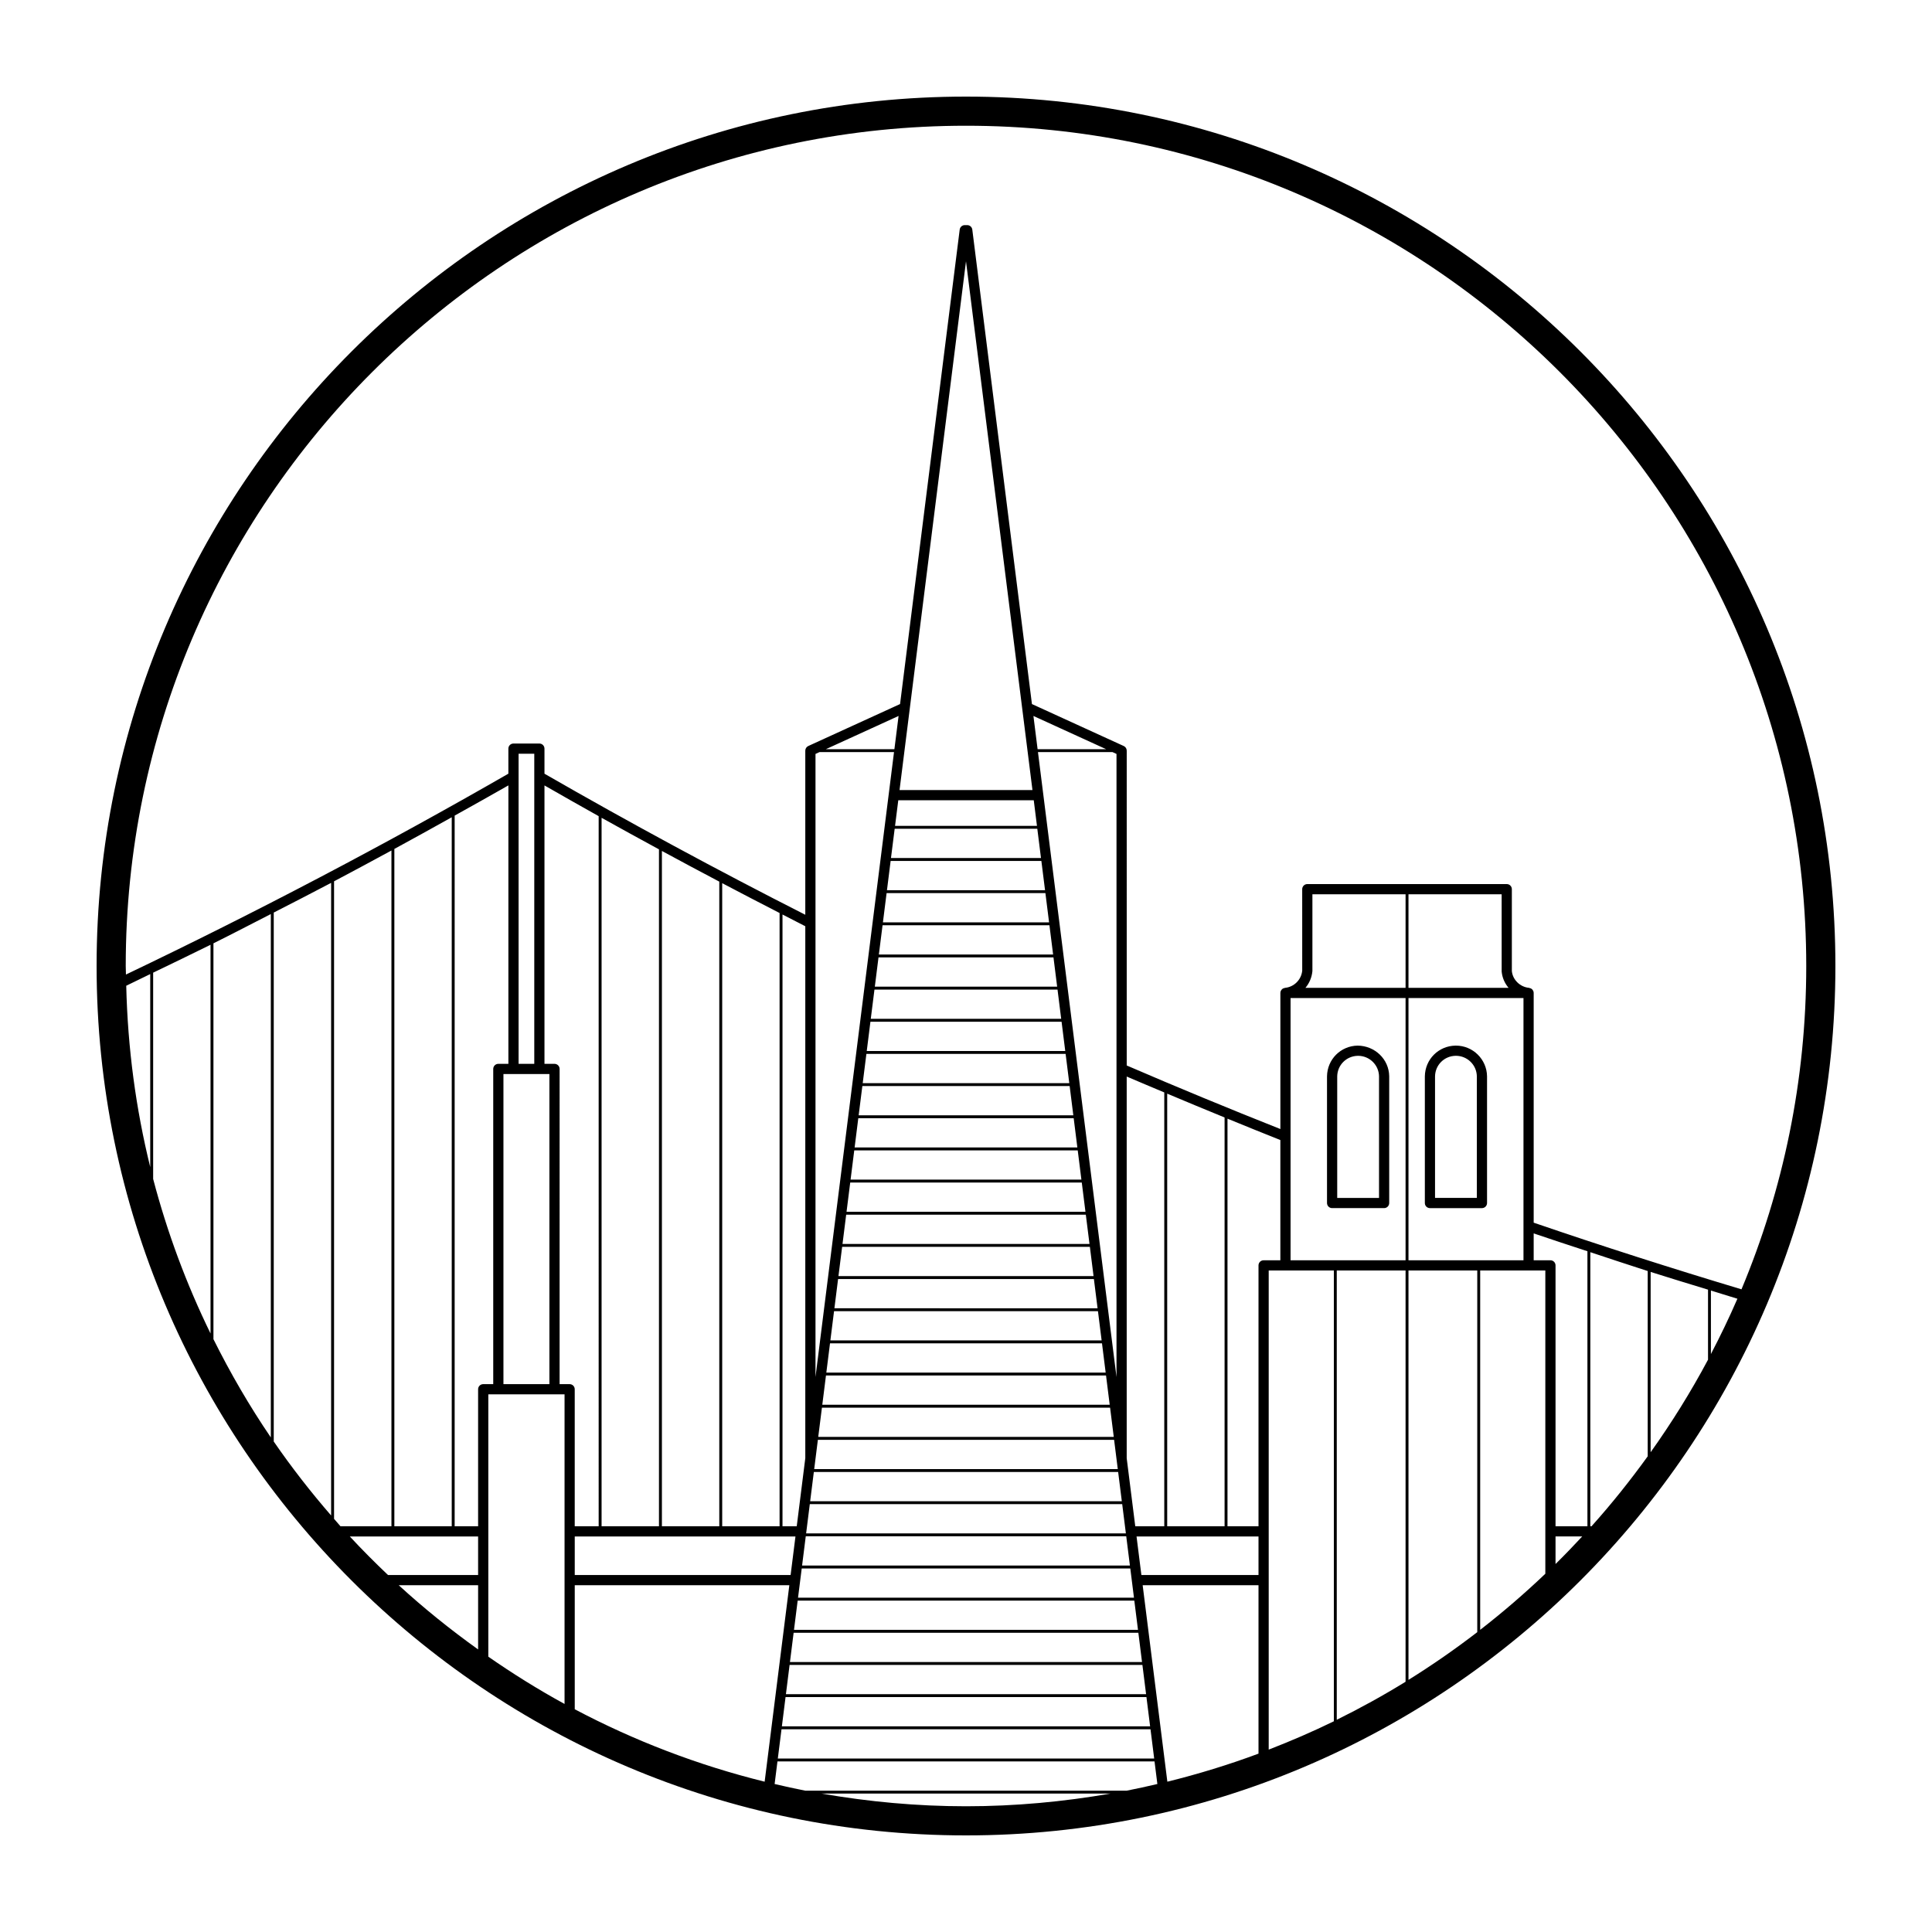 <svg height='300px' width='300px'  fill="#000000" xmlns="http://www.w3.org/2000/svg" xmlns:xlink="http://www.w3.org/1999/xlink" version="1.1" x="0px" y="0px" viewBox="0 0 100 100" enable-background="new 0 0 100 100" xml:space="preserve"><g><path fill="#000000" d="M74.013,62.532h2.692c0.146,0,0.264-0.118,0.264-0.264v-6.56c-0.013-0.88-0.733-1.587-1.61-1.587   c-0.007,0-0.015,0-0.022,0c-0.878,0.013-1.575,0.71-1.587,1.591v6.556C73.749,62.414,73.867,62.532,74.013,62.532z M74.277,55.715   c0.008-0.59,0.477-1.058,1.067-1.067c0.005,0,0.01,0,0.015,0c0.59,0,1.074,0.475,1.082,1.063v6.292h-2.164V55.715z M70.273,54.121   c-0.878,0.013-1.575,0.71-1.587,1.591v6.556c0,0.146,0.118,0.264,0.264,0.264h2.691c0.146,0,0.264-0.118,0.264-0.264v-6.56   C71.893,54.821,71.163,54.13,70.273,54.121z M71.377,62.004h-2.163v-6.288c0.008-0.59,0.477-1.058,1.067-1.067   c0.005,0,0.01,0,0.015,0c0.59,0,1.074,0.475,1.082,1.063V62.004z M50,5C25.187,5,5,25.187,5,50s20.187,45,45,45s45-20.187,45-45   S74.813,5,50,5z M27.654,39.013v16.051h-0.812V39.013H27.654z M89.928,67.222c-0.422,0.974-0.881,1.926-1.371,2.862v-3.285   C89.015,66.939,89.472,67.085,89.928,67.222z M88.407,70.378c-0.887,1.665-1.882,3.261-2.97,4.789v-9.332   c0.99,0.315,1.98,0.614,2.97,0.917V70.378z M85.285,75.379c-0.907,1.257-1.875,2.468-2.908,3.62h-0.062V64.813   c0.99,0.327,1.975,0.658,2.97,0.975V75.379z M82.165,78.999h-1.651V65.496c0-0.146-0.118-0.264-0.264-0.264h-0.867v-1.391   c0.921,0.315,1.853,0.616,2.782,0.923V78.999z M76.614,84.361V65.76h3.372v15.697C78.912,82.481,77.787,83.45,76.614,84.361z    M58.321,92.684H41.679c-0.532-0.104-1.059-0.221-1.585-0.344l0.147-1.169h19.517l0.147,1.169   C59.38,92.463,58.853,92.58,58.321,92.684z M24.747,85.375c-1.436-1.028-2.811-2.134-4.11-3.325h4.11V85.375z M25.275,72.17h3.427   h0.519v16.026c-1.362-0.744-2.676-1.565-3.946-2.446V72.17z M26.058,55.592h0.519h1.86v16.051h-2.379V55.592z M41.173,79.527   l-0.251,1.995H29.749v-1.995H41.173z M42.21,39.023l0.205-0.094h3.859L42.21,71.272V39.023z M65.14,79.527v1.995h-6.062   l-0.251-1.995H65.14z M58.275,79.367h-16.55l0.19-1.514h16.17L58.275,79.367z M58.294,79.518l0.19,1.513H41.516l0.19-1.513H58.294z    M41.497,81.183h17.007l0.19,1.514H41.306L41.497,81.183z M40.451,89.506h19.099l0.19,1.514H40.26L40.451,89.506z M40.47,89.355   l0.19-1.514h18.68l0.19,1.514H40.47z M40.679,87.69l0.19-1.514h18.262l0.19,1.514H40.679z M40.888,86.026l0.19-1.514h17.843   l0.19,1.514H40.888z M41.097,84.361l0.19-1.514h17.425l0.19,1.514H41.097z M46.308,42.897h7.383l0.19,1.513h-7.764L46.308,42.897z    M46.099,44.562h7.802l0.19,1.514h-8.182L46.099,44.562z M45.89,46.226h8.22l0.19,1.514h-8.6L45.89,46.226z M45.681,47.891h8.638   l0.19,1.514H45.49L45.681,47.891z M45.471,49.556h9.057l0.19,1.514h-9.437L45.471,49.556z M45.262,51.22h9.475l0.19,1.514h-9.856   L45.262,51.22z M45.053,52.885h9.894l0.19,1.514H44.863L45.053,52.885z M44.844,54.55h10.312l0.19,1.513H44.654L44.844,54.55z    M44.635,56.214h10.73l0.19,1.514H44.444L44.635,56.214z M44.425,57.879h11.149l0.19,1.514H44.235L44.425,57.879z M44.216,59.543   h11.567l0.19,1.514H44.026L44.216,59.543z M44.007,61.208h11.986l0.19,1.514H43.817L44.007,61.208z M43.798,62.872h12.404   l0.19,1.514H43.608L43.798,62.872z M43.589,64.537h12.823l0.19,1.514H43.398L43.589,64.537z M43.379,66.202H56.62l0.19,1.514   H43.189L43.379,66.202z M43.17,67.866H56.83l0.19,1.513H42.98L43.17,67.866z M42.961,69.531h14.078l0.19,1.514H42.771   L42.961,69.531z M42.752,71.195h14.496l0.19,1.514H42.562L42.752,71.195z M42.543,72.86h14.915l0.19,1.514H42.352L42.543,72.86z    M42.333,74.525h15.333l0.19,1.514H42.143L42.333,74.525z M57.79,39.023v32.252l-4.065-32.346h3.859L57.79,39.023z M53.673,42.746   h-7.345l0.167-1.325h7.012L53.673,42.746z M42.124,76.189h15.751l0.19,1.514H41.934L42.124,76.189z M29.749,82.05h11.107   l-1.278,10.17c-3.457-0.854-6.751-2.122-9.829-3.749V82.05z M59.144,82.05h5.996v8.718c-1.534,0.571-3.109,1.055-4.718,1.452   L59.144,82.05z M65.668,65.76h3.372v23.333c-1.098,0.537-2.225,1.022-3.372,1.467V65.76z M66.799,51.659h5.953v13.573h-5.953   V51.659z M78.855,51.659v13.573h-5.952V51.659H78.855z M69.191,65.76h3.561v21.287c-1.152,0.71-2.341,1.366-3.561,1.968V65.76z    M72.903,65.76h3.56v18.72c-1.144,0.88-2.331,1.705-3.56,2.47V65.76z M72.903,51.13v-4.841h4.822l0.001,3.999   c0.03,0.32,0.16,0.611,0.357,0.842H72.903z M72.752,51.13h-5.183c0.199-0.235,0.33-0.534,0.361-0.867v-3.975h4.822V51.13z    M66.271,65.232h-0.867c-0.146,0-0.264,0.118-0.264,0.264v13.503h-1.605V57.902c0.912,0.372,1.824,0.745,2.736,1.107V65.232z    M63.384,78.999h-2.97V56.607c0.989,0.416,1.975,0.827,2.97,1.233V78.999z M60.263,78.999h-1.502l-0.443-3.521V55.722   c0.644,0.277,1.296,0.548,1.945,0.822V78.999z M53.706,38.778l-0.216-1.72l3.764,1.72H53.706z M53.44,40.893H46.56L50,13.524   L53.44,40.893z M46.294,38.778h-3.548l3.764-1.72L46.294,38.778z M41.682,75.475l-0.443,3.524h-0.737V47.335   c0.394,0.202,0.787,0.408,1.18,0.607V75.475z M40.351,78.999h-2.97V45.713c0.989,0.522,1.979,1.035,2.97,1.544V78.999z    M37.23,78.999h-2.97V44.045c0.987,0.536,1.978,1.064,2.97,1.588V78.999z M34.108,78.999h-2.97V42.329   c0.985,0.55,1.977,1.093,2.97,1.633V78.999z M30.987,78.999h-1.239v-7.092c0-0.146-0.118-0.264-0.264-0.264h-0.519V55.328   c0-0.146-0.118-0.264-0.264-0.264h-0.519v-14.41c0.93,0.534,1.865,1.064,2.805,1.59V78.999z M26.313,55.064h-0.519   c-0.146,0-0.264,0.118-0.264,0.264v16.315h-0.519c-0.146,0-0.264,0.118-0.264,0.264v7.092h-1.214V42.216   c0.929-0.52,1.86-1.036,2.781-1.564V55.064z M23.382,78.999h-2.97V43.941c0.995-0.541,1.983-1.089,2.97-1.64V78.999z    M20.261,78.999h-2.638c-0.113-0.126-0.221-0.256-0.332-0.383v-33c0.994-0.525,1.983-1.058,2.97-1.594V78.999z M17.139,78.442   c-1.058-1.22-2.052-2.496-2.97-3.829V47.234c0.992-0.509,1.984-1.017,2.97-1.537V78.442z M14.018,74.401   c-1.102-1.619-2.091-3.32-2.97-5.085V48.827c0.994-0.495,1.98-1.009,2.97-1.516V74.401z M10.897,69.021   c-1.24-2.539-2.24-5.215-2.97-7.999V50.345c0.991-0.479,1.983-0.953,2.97-1.444V69.021z M7.776,60.407   c-0.744-3.018-1.167-6.158-1.242-9.385c0.415-0.198,0.827-0.404,1.242-0.604V60.407z M18.106,79.527h6.641v1.995h-4.664   C19.404,80.877,18.742,80.214,18.106,79.527z M42.522,92.835h14.956c-2.431,0.423-4.927,0.657-7.478,0.657   C47.449,93.492,44.954,93.258,42.522,92.835z M80.514,80.953v-1.427h1.381C81.444,80.013,80.985,80.489,80.514,80.953z    M90.139,66.735c-3.595-1.08-7.208-2.235-10.756-3.45v-11.89c0-0.065-0.026-0.123-0.065-0.169   c-0.003-0.004-0.004-0.008-0.007-0.011c-0.04-0.042-0.093-0.068-0.153-0.077c-0.005-0.001-0.008-0.006-0.013-0.007   c-0.473-0.045-0.848-0.42-0.892-0.868v-4.239c0-0.146-0.118-0.264-0.264-0.264H67.666c-0.146,0-0.264,0.118-0.264,0.264   l0.001,4.214c-0.045,0.473-0.42,0.848-0.893,0.893c-0.005,0.001-0.008,0.006-0.013,0.007c-0.06,0.009-0.114,0.034-0.153,0.077   c-0.003,0.003-0.004,0.007-0.007,0.011c-0.039,0.046-0.065,0.104-0.065,0.169v7.044c-2.661-1.056-5.333-2.16-7.953-3.29V38.854   c0-0.103-0.06-0.197-0.154-0.24l-4.752-2.172l-3.087-24.559c-0.017-0.132-0.129-0.231-0.262-0.231h-0.128   c-0.133,0-0.245,0.099-0.262,0.231l-3.087,24.559l-4.751,2.172c-0.094,0.043-0.154,0.137-0.154,0.24v8.494   c-4.547-2.308-9.086-4.762-13.5-7.301v-1.298c0-0.146-0.118-0.264-0.264-0.264h-1.341c-0.146,0-0.264,0.118-0.264,0.264v1.297   c-6.434,3.701-13.088,7.191-19.794,10.396C6.518,50.294,6.508,50.148,6.508,50C6.508,26.019,26.019,6.508,50,6.508   c23.981,0,43.491,19.51,43.491,43.491C93.492,55.928,92.296,61.58,90.139,66.735z"></path></g></svg>